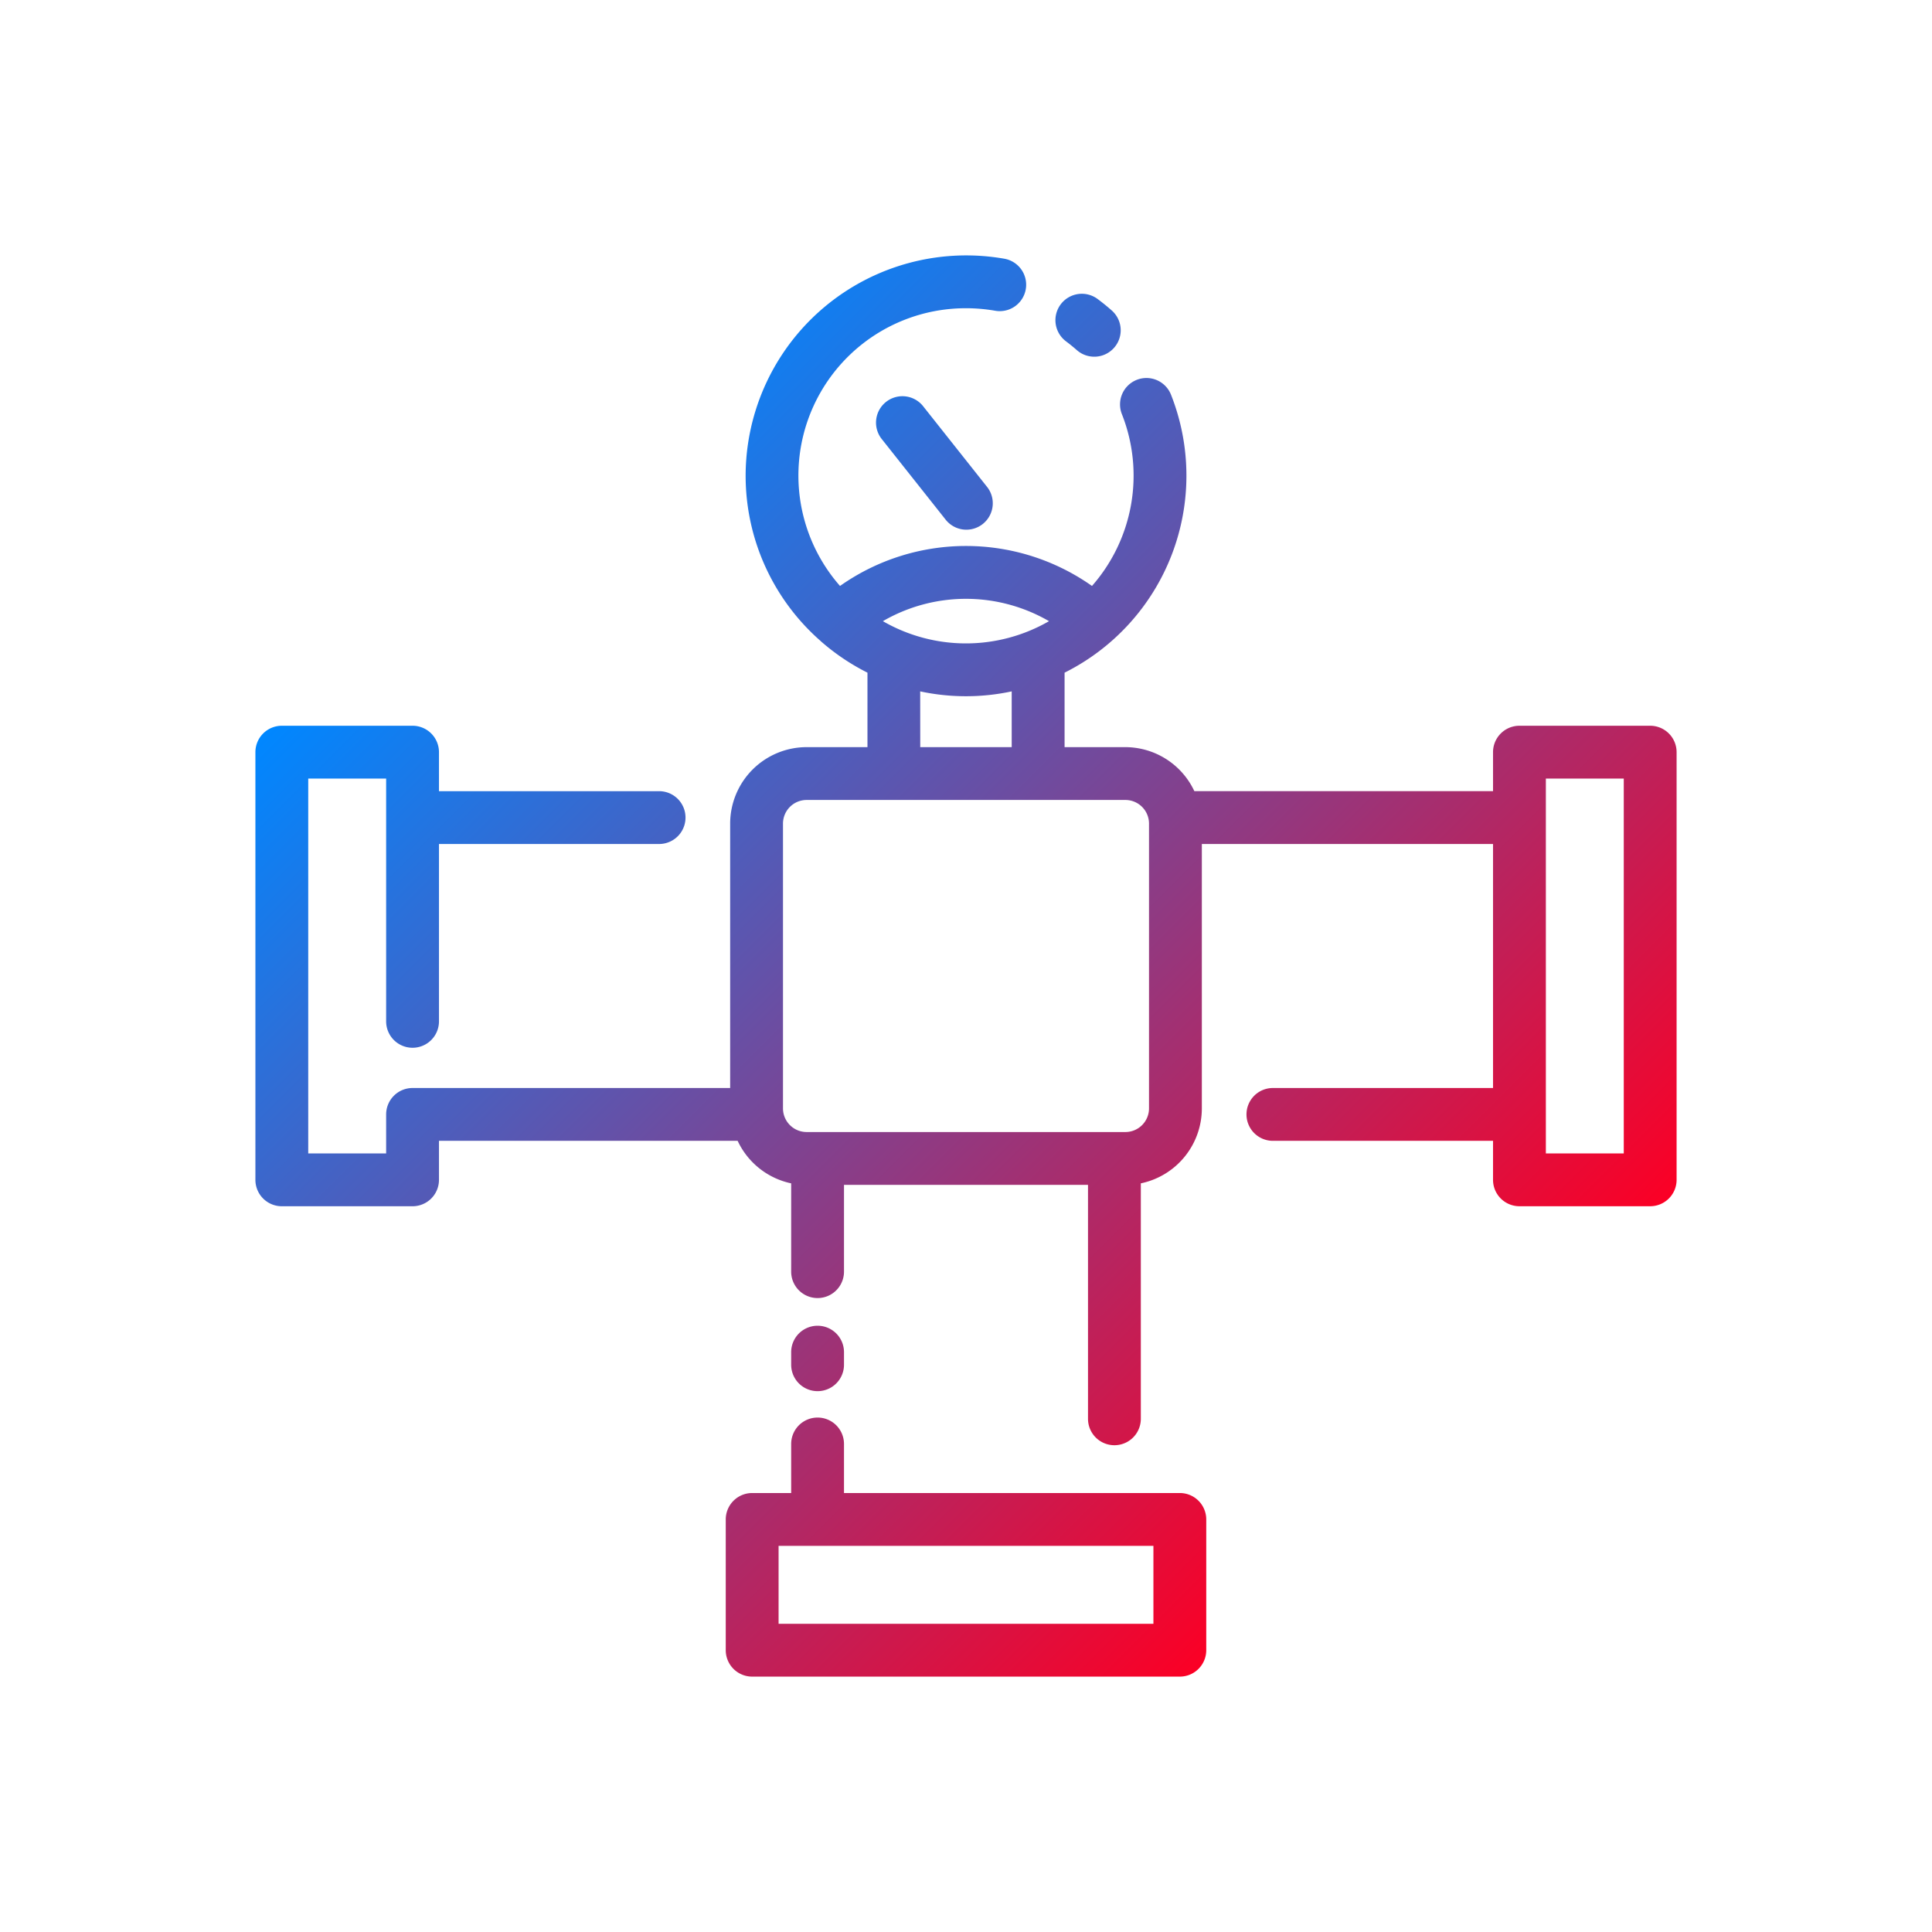 <svg id="Layer_1" height="512" viewBox="0 0 128 128" width="512" xmlns="http://www.w3.org/2000/svg" xmlns:xlink="http://www.w3.org/1999/xlink" data-name="Layer 1"><linearGradient id="linear-gradient" gradientUnits="userSpaceOnUse" x1="94.985" x2="33.015" y1="94.986" y2="33.015"><stop offset="0" stop-color="#fb0025"/><stop offset="1" stop-color="#0087ff"/></linearGradient><path d="m109.329 48.083h-8.662a1.75 1.75 0 0 0 -1.75 1.75v2.583h-19.788a5.06 5.06 0 0 0 -4.569-2.916h-4.029v-4.934a14.589 14.589 0 0 0 7.061-18.391 1.75 1.75 0 1 0 -3.256 1.283 11.075 11.075 0 0 1 -1.989 11.363 14.477 14.477 0 0 0 -16.694 0 11.085 11.085 0 0 1 8.347-18.4 11.268 11.268 0 0 1 1.918.164 1.75 1.75 0 1 0 .6-3.448 14.617 14.617 0 0 0 -17.118 14.387 14.557 14.557 0 0 0 4.96 10.937c.034.03.065.065.1.091a14.636 14.636 0 0 0 3.012 2.014v4.934h-4.032a5.071 5.071 0 0 0 -5.065 5.065v17.518h-21.042a1.75 1.75 0 0 0 -1.75 1.75v2.584h-5.162v-24.834h5.162v16.084a1.75 1.75 0 0 0 3.5 0v-11.75h14.584a1.75 1.75 0 0 0 0-3.5h-14.584v-2.584a1.75 1.75 0 0 0 -1.75-1.75h-8.662a1.75 1.75 0 0 0 -1.75 1.75v28.334a1.75 1.75 0 0 0 1.75 1.75h8.662a1.75 1.75 0 0 0 1.75-1.75v-2.584h19.788a5.072 5.072 0 0 0 3.546 2.817v5.85a1.75 1.75 0 1 0 3.5 0v-5.75h16.166v15.5a1.75 1.75 0 0 0 3.5 0v-15.6a5.074 5.074 0 0 0 4.042-4.961v-17.522h19.292v16.166h-14.584a1.75 1.75 0 0 0 0 3.5h14.584v2.583a1.75 1.75 0 0 0 1.75 1.75h8.662a1.75 1.75 0 0 0 1.75-1.75v-28.333a1.75 1.75 0 0 0 -1.75-1.75zm-39.829-6.929a11.017 11.017 0 0 1 -11.007 0 10.97 10.97 0 0 1 11.007 0zm-8.535 4.652a14.482 14.482 0 0 0 6.063 0v3.694h-6.059zm15.16 27.629a1.567 1.567 0 0 1 -1.565 1.565h-21.12a1.567 1.567 0 0 1 -1.565-1.565v-18.87a1.567 1.567 0 0 1 1.565-1.565h21.12a1.567 1.567 0 0 1 1.565 1.565zm31.454 2.982h-5.162v-24.834h5.162zm-29.412 22.5h-22.25v-3.25a1.75 1.75 0 1 0 -3.5 0v3.25h-2.584a1.75 1.75 0 0 0 -1.75 1.75v8.663a1.75 1.75 0 0 0 1.75 1.75h28.334a1.75 1.75 0 0 0 1.75-1.75v-8.663a1.75 1.75 0 0 0 -1.75-1.75zm-1.75 8.663h-24.834v-5.163h24.834zm-24-17.162v-.834a1.75 1.75 0 1 1 3.5 0v.834a1.75 1.75 0 0 1 -3.5 0zm17.854-70.249a1.75 1.75 0 0 1 2.449-.359q.485.361.938.761a1.75 1.75 0 0 1 -2.318 2.623q-.341-.3-.709-.576a1.75 1.75 0 0 1 -.36-2.449zm-9.09 6.771 4.189 5.285a1.75 1.75 0 1 1 -2.741 2.175l-4.189-5.285a1.75 1.75 0 1 1 2.742-2.174z" fill="url(#linear-gradient)"/></svg>